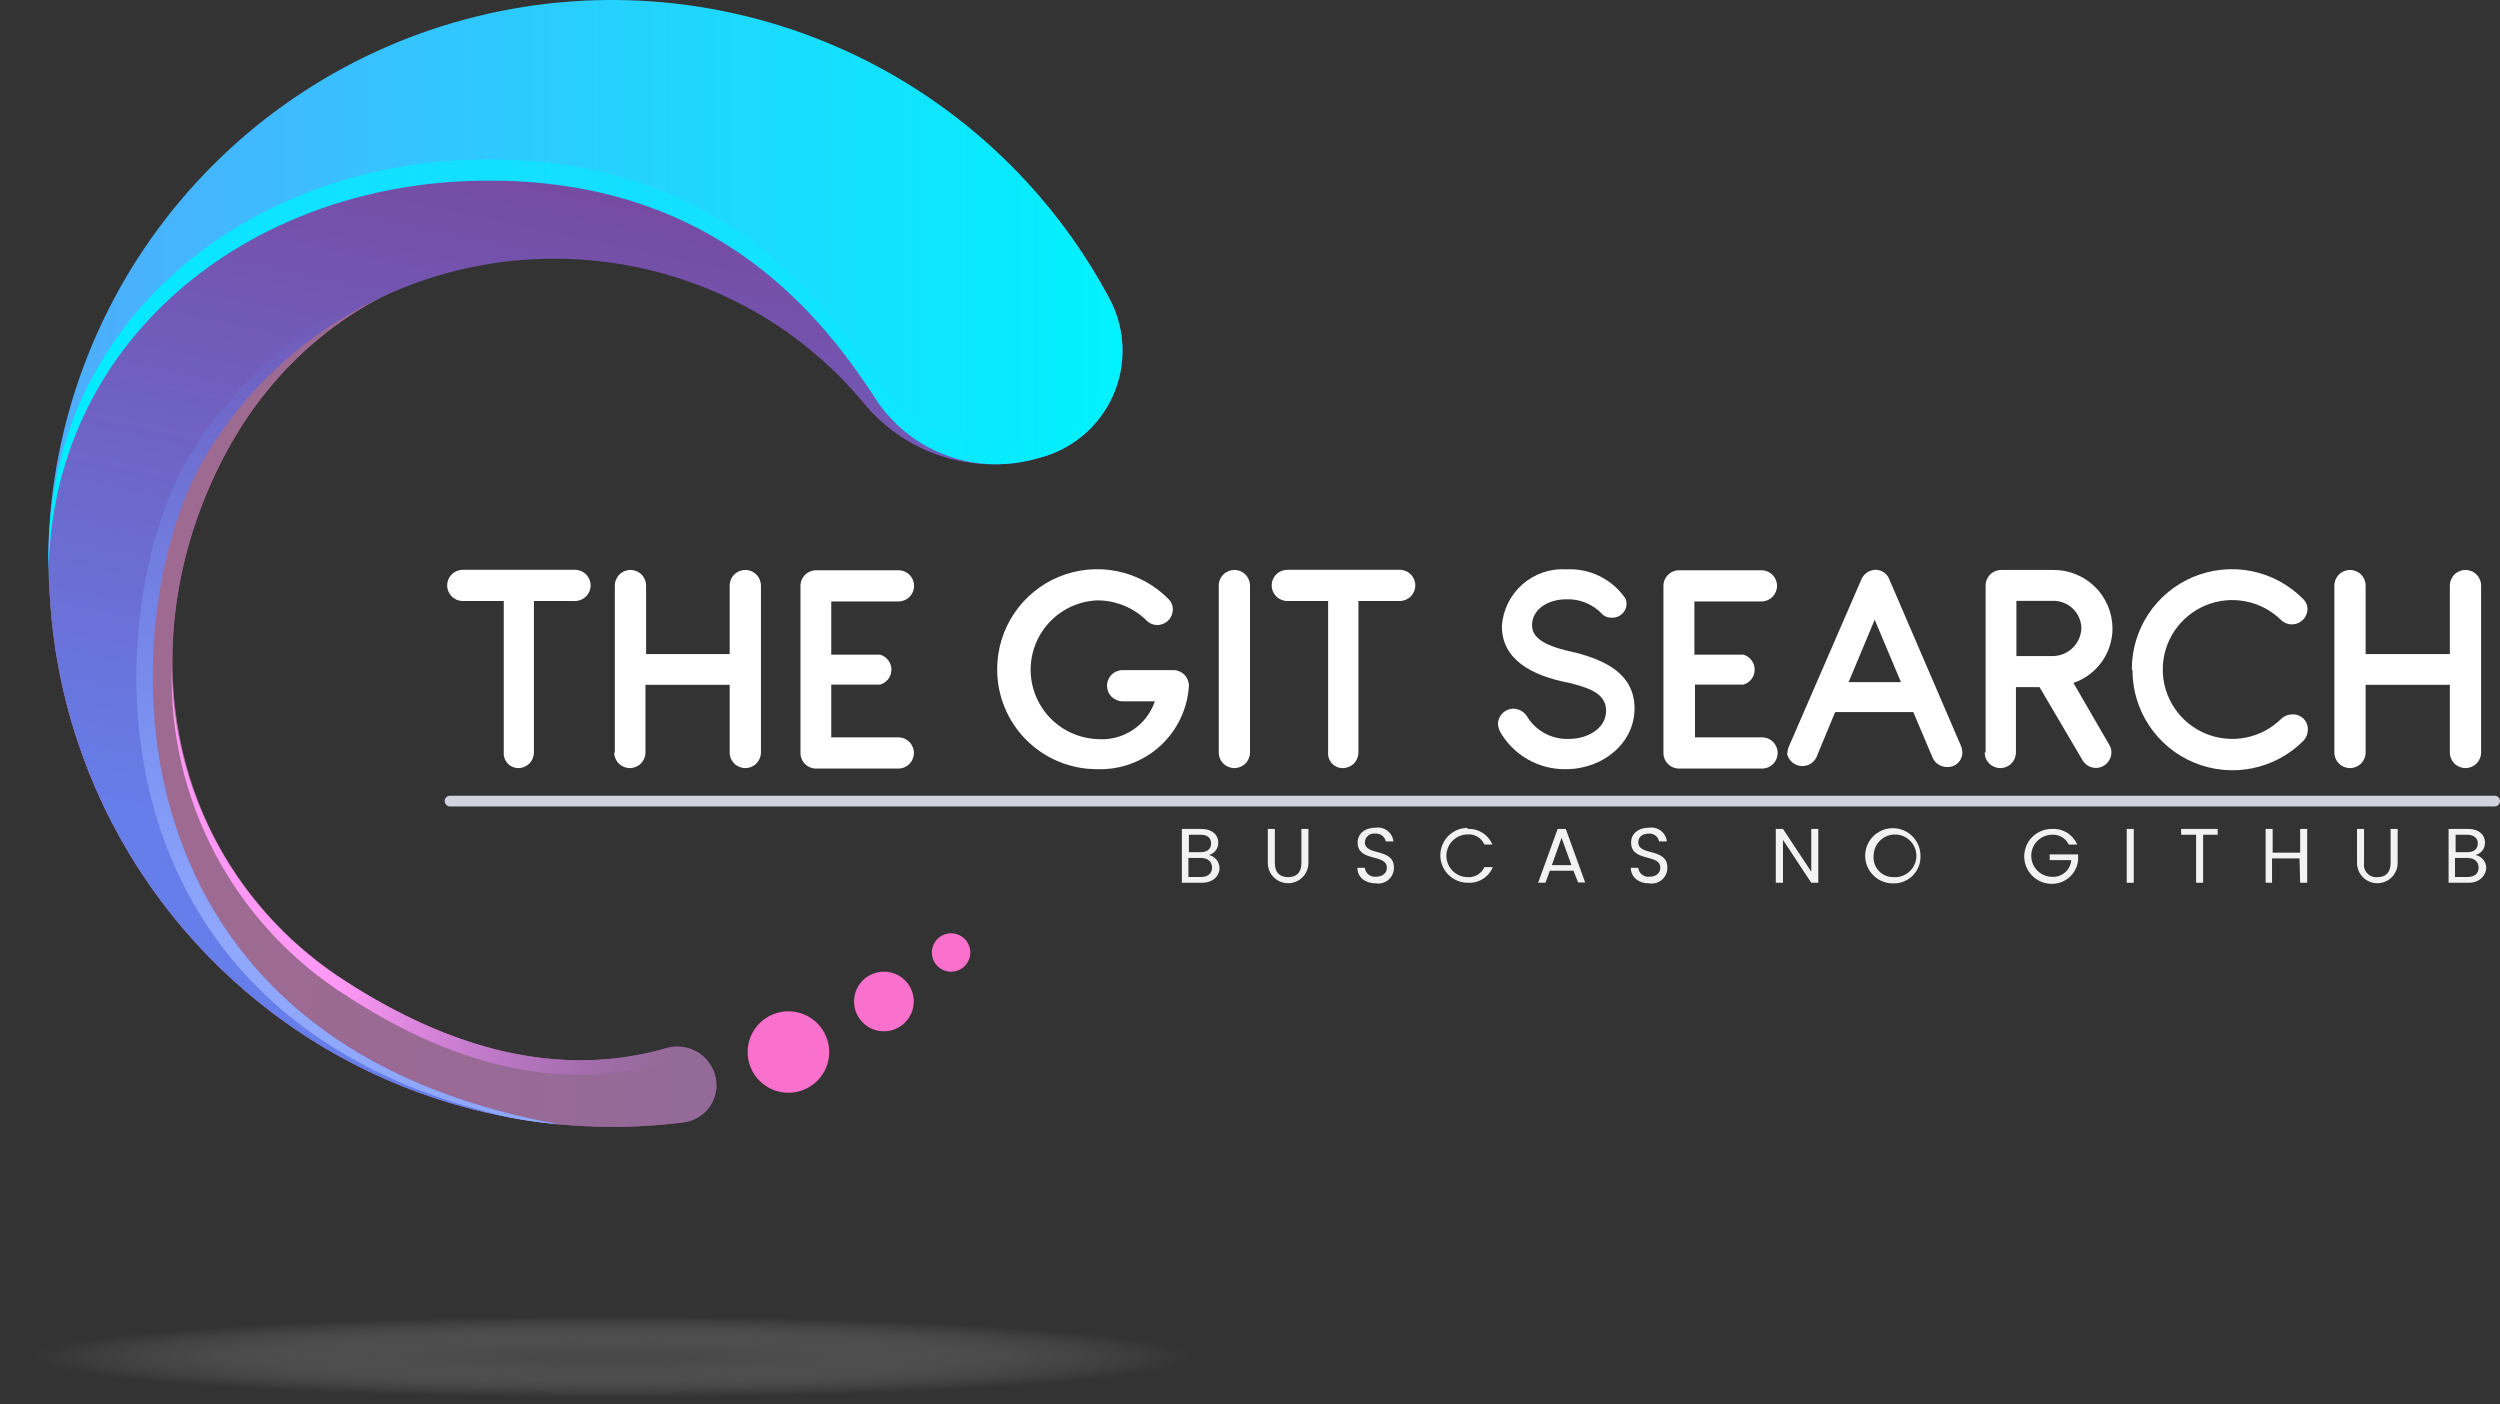 <svg width="730" height="410" viewBox="0 0 730 410" fill="none" xmlns="http://www.w3.org/2000/svg">
<rect x="0" y="0" width="730" height="410" fill="#333333" stroke="none"/>
<path d="M350.992 257.766H345.106V242.049H350.763C354.048 242.049 355.737 243.872 355.737 246.058C355.752 246.878 355.491 247.68 354.994 248.333C354.497 248.986 353.794 249.452 352.999 249.657C353.88 249.854 354.668 250.345 355.232 251.049C355.796 251.753 356.103 252.628 356.102 253.529C356.102 255.716 354.231 257.766 350.992 257.766ZM350.581 243.735H347.159V248.837H350.627C352.543 248.837 353.638 247.881 353.638 246.286C353.638 244.692 352.588 243.735 350.581 243.735ZM350.581 250.523H347.022V256.081H350.672C352.68 256.081 353.912 255.078 353.912 253.347C353.912 251.616 352.725 250.523 350.718 250.523H350.581Z" fill="#f2f2f2"/>
<path d="M370.2 242.049H372.253V251.981C372.253 254.896 373.804 256.126 376.131 256.126C378.458 256.126 380.009 254.896 380.009 251.981V242.049H382.062V251.981C382.062 253.551 381.437 255.058 380.325 256.168C379.213 257.279 377.704 257.903 376.131 257.903C374.558 257.903 373.049 257.279 371.937 256.168C370.825 255.058 370.2 253.551 370.2 251.981V242.049Z" fill="#f2f2f2"/>
<path d="M401.82 257.948C398.626 257.948 396.391 256.172 396.345 253.393H398.535C398.574 253.781 398.691 254.157 398.879 254.499C399.067 254.842 399.321 255.143 399.628 255.385C399.934 255.627 400.286 255.805 400.662 255.909C401.039 256.013 401.433 256.04 401.82 255.99C403.782 255.99 404.968 254.896 404.968 253.393C404.968 249.156 396.436 251.844 396.436 246.013C396.436 243.416 398.535 241.685 401.683 241.685C402.29 241.596 402.908 241.629 403.502 241.784C404.095 241.939 404.651 242.211 405.137 242.586C405.623 242.96 406.028 243.428 406.328 243.962C406.628 244.496 406.817 245.085 406.884 245.694H404.649C404.506 245.007 404.116 244.396 403.553 243.976C402.99 243.556 402.292 243.357 401.592 243.416C401.219 243.358 400.838 243.379 400.474 243.48C400.111 243.58 399.773 243.757 399.483 243.999C399.194 244.241 398.96 244.541 398.796 244.881C398.632 245.22 398.543 245.591 398.535 245.967C398.535 250.022 407.021 247.471 407.021 253.302C407.041 253.965 406.915 254.625 406.653 255.235C406.391 255.845 405.998 256.39 405.503 256.833C405.007 257.276 404.421 257.605 403.785 257.797C403.149 257.99 402.478 258.042 401.82 257.948Z" fill="#f2f2f2"/>
<path d="M428.463 242.049C430.004 241.952 431.536 242.339 432.846 243.157C434.155 243.974 435.175 245.179 435.763 246.605H433.436C433.034 245.674 432.353 244.89 431.488 244.36C430.622 243.83 429.613 243.58 428.6 243.644C426.942 243.644 425.352 244.301 424.18 245.472C423.008 246.642 422.349 248.23 422.349 249.885C422.349 251.54 423.008 253.128 424.18 254.298C425.352 255.469 426.942 256.126 428.6 256.126C429.607 256.187 430.609 255.941 431.473 255.421C432.337 254.9 433.021 254.129 433.436 253.211H435.9C435.312 254.636 434.292 255.842 432.983 256.659C431.673 257.476 430.141 257.863 428.6 257.766C426.47 257.766 424.428 256.921 422.922 255.418C421.416 253.914 420.57 251.875 420.57 249.748C420.57 247.622 421.416 245.583 422.922 244.079C424.428 242.575 426.47 241.731 428.6 241.731L428.463 242.049Z" fill="#f2f2f2"/>
<path d="M459.446 254.258H452.556L451.279 257.766H449.134L454.838 242.049H457.21L462.868 257.675H460.814L459.446 254.258ZM455.978 244.646L453.149 252.618H458.853L455.978 244.646Z" fill="#f2f2f2"/>
<path d="M481.664 257.948C478.47 257.948 476.234 256.172 476.189 253.393H478.379C478.418 253.781 478.535 254.157 478.723 254.499C478.91 254.842 479.165 255.143 479.471 255.385C479.778 255.627 480.129 255.805 480.506 255.909C480.883 256.013 481.276 256.04 481.664 255.99C483.626 255.99 484.812 254.896 484.812 253.393C484.812 249.156 476.28 251.844 476.28 246.013C476.28 243.416 478.379 241.685 481.527 241.685C482.134 241.596 482.752 241.629 483.346 241.784C483.939 241.939 484.495 242.211 484.981 242.586C485.466 242.96 485.871 243.428 486.171 243.962C486.472 244.496 486.661 245.085 486.728 245.694H484.447C484.324 245.006 483.946 244.389 483.387 243.967C482.829 243.545 482.132 243.348 481.435 243.416C479.702 243.416 478.379 244.282 478.379 245.967C478.379 250.022 486.865 247.471 486.865 253.302C486.885 253.965 486.759 254.625 486.497 255.235C486.235 255.845 485.842 256.39 485.347 256.833C484.851 257.276 484.265 257.605 483.629 257.797C482.993 257.99 482.322 258.042 481.664 257.948Z" fill="#f2f2f2"/>
<path d="M530.94 242.049V257.766H528.887L520.629 245.238V257.766H518.53V242.049H520.629L528.887 254.532V242.049H530.94Z" fill="#f2f2f2"/>
<path d="M552.884 257.948C551.28 257.985 549.701 257.543 548.349 256.679C546.997 255.815 545.934 254.569 545.295 253.099C544.655 251.629 544.469 250.003 544.76 248.427C545.05 246.851 545.805 245.397 546.927 244.251C548.048 243.105 549.487 242.319 551.058 241.993C552.629 241.666 554.262 241.815 555.749 242.42C557.235 243.024 558.507 244.057 559.403 245.387C560.298 246.717 560.777 248.283 560.777 249.885C560.821 250.94 560.648 251.993 560.269 252.979C559.891 253.965 559.314 254.863 558.575 255.619C557.835 256.374 556.949 256.97 555.971 257.371C554.992 257.771 553.942 257.968 552.884 257.948ZM552.884 256.126C554.136 256.218 555.386 255.931 556.472 255.303C557.558 254.675 558.43 253.735 558.974 252.606C559.518 251.477 559.708 250.21 559.521 248.971C559.334 247.732 558.778 246.578 557.925 245.659C557.071 244.74 555.961 244.099 554.738 243.819C553.514 243.538 552.235 243.633 551.066 244.089C549.897 244.544 548.893 245.341 548.183 246.375C547.474 247.409 547.093 248.632 547.09 249.885C547.02 250.684 547.118 251.488 547.378 252.247C547.638 253.005 548.055 253.701 548.601 254.289C549.147 254.877 549.81 255.344 550.548 255.661C551.285 255.977 552.081 256.136 552.884 256.126Z" fill="#f2f2f2"/>
<path d="M606.538 246.605H604.074C603.645 245.71 602.963 244.961 602.111 244.451C601.259 243.941 600.276 243.692 599.283 243.735C597.65 243.735 596.083 244.383 594.928 245.536C593.773 246.69 593.124 248.254 593.124 249.885C593.124 251.516 593.773 253.08 594.928 254.234C596.083 255.387 597.65 256.035 599.283 256.035C600.658 256.098 602.003 255.625 603.033 254.715C604.064 253.805 604.699 252.53 604.804 251.161H598.508V249.475H606.812V251.07C606.65 252.995 605.766 254.788 604.336 256.089C602.906 257.39 601.036 258.103 599.101 258.085C596.971 258.085 594.929 257.24 593.423 255.737C591.917 254.233 591.071 252.194 591.071 250.067C591.071 247.941 591.917 245.901 593.423 244.398C594.929 242.894 596.971 242.05 599.101 242.05C600.661 241.944 602.215 242.326 603.548 243.142C604.88 243.958 605.926 245.169 606.538 246.605Z" fill="#f2f2f2"/>
<path d="M621.003 242.049H623.057V257.766H621.003V242.049Z" fill="#f2f2f2"/>
<path d="M636.879 242.049H647.555V243.735H643.312V257.766H641.259V243.735H636.924L636.879 242.049Z" fill="#f2f2f2"/>
<path d="M671.463 250.659H663.433V257.766H661.562V242.049H663.616V248.974H671.646V242.049H673.699V257.766H671.646L671.463 250.659Z" fill="#f2f2f2"/>
<path d="M688.251 242.049H690.304V251.981C690.218 252.525 690.257 253.082 690.42 253.608C690.583 254.135 690.865 254.617 691.245 255.018C691.624 255.418 692.09 255.726 692.607 255.919C693.124 256.111 693.679 256.182 694.228 256.126C696.509 256.126 698.061 254.896 698.061 251.981V242.049H700.114V251.981C700.114 253.551 699.489 255.058 698.377 256.168C697.264 257.279 695.756 257.903 694.183 257.903C692.609 257.903 691.101 257.279 689.989 256.168C688.876 255.058 688.251 253.551 688.251 251.981V242.049Z" fill="#f2f2f2"/>
<path d="M720.875 257.766H714.989V242.049H720.647C723.977 242.049 725.62 243.872 725.62 246.058C725.636 246.878 725.374 247.68 724.877 248.333C724.38 248.986 723.678 249.452 722.882 249.657C723.767 249.846 724.56 250.335 725.125 251.041C725.691 251.747 725.994 252.626 725.985 253.529C725.848 255.716 723.977 257.766 720.875 257.766ZM720.464 243.735H717.042V248.837H720.51C722.426 248.837 723.521 247.881 723.521 246.286C723.521 244.692 722.335 243.735 720.327 243.735H720.464ZM720.464 250.523H716.86V256.081H720.51C722.563 256.081 723.749 255.078 723.749 253.347C723.749 251.616 722.517 250.523 720.51 250.523H720.464Z" fill="#f2f2f2"/>
<path d="M728.449 232.346H131.4C130.988 232.346 130.594 232.509 130.303 232.8C130.012 233.09 129.849 233.484 129.849 233.895C129.848 234.31 130.01 234.709 130.3 235.007C130.59 235.304 130.984 235.478 131.4 235.489H728.449C728.864 235.478 729.259 235.304 729.549 235.007C729.838 234.709 730 234.31 730 233.895C730 233.484 729.837 233.09 729.546 232.8C729.255 232.509 728.86 232.346 728.449 232.346Z" fill="#D3D3DD"/>
<path d="M147.096 219.727V175.493H135.142C133.932 175.493 132.771 175.013 131.916 174.159C131.06 173.304 130.579 172.146 130.579 170.937C130.579 169.729 131.06 168.57 131.916 167.716C132.771 166.862 133.932 166.382 135.142 166.382H167.901C169.111 166.382 170.271 166.862 171.127 167.716C171.982 168.57 172.463 169.729 172.463 170.937C172.463 172.146 171.982 173.304 171.127 174.159C170.271 175.013 169.111 175.493 167.901 175.493H155.901V219.727C155.901 220.936 155.42 222.094 154.565 222.949C153.709 223.803 152.549 224.283 151.339 224.283C150.755 224.278 150.18 224.154 149.646 223.919C149.112 223.684 148.632 223.343 148.235 222.917C147.838 222.491 147.532 221.988 147.336 221.439C147.14 220.891 147.058 220.308 147.096 219.727Z" fill="#ffffff"/>
<path d="M179.532 219.727V170.983C179.532 169.775 180.013 168.616 180.869 167.762C181.724 166.907 182.885 166.427 184.095 166.427C185.305 166.427 186.465 166.907 187.321 167.762C188.177 168.616 188.657 169.775 188.657 170.983V190.982H213.067V170.983C213.067 169.775 213.547 168.616 214.403 167.762C215.259 166.907 216.419 166.427 217.629 166.427C218.839 166.427 220 166.907 220.855 167.762C221.711 168.616 222.192 169.775 222.192 170.983V219.727C222.192 220.936 221.711 222.094 220.855 222.949C220 223.803 218.839 224.283 217.629 224.283C216.419 224.283 215.259 223.803 214.403 222.949C213.547 222.094 213.067 220.936 213.067 219.727V199.956H188.475V219.727C188.475 220.936 187.994 222.094 187.139 222.949C186.283 223.803 185.122 224.283 183.912 224.283C182.702 224.283 181.542 223.803 180.686 222.949C179.831 222.094 179.35 220.936 179.35 219.727H179.532Z" fill="#ffffff"/>
<path d="M233.739 219.682V171.074C233.739 169.866 234.22 168.707 235.075 167.853C235.931 166.998 237.091 166.518 238.301 166.518H262.346C263.556 166.518 264.716 166.998 265.572 167.853C266.428 168.707 266.908 169.866 266.908 171.074C266.908 172.282 266.428 173.441 265.572 174.295C264.716 175.15 263.556 175.63 262.346 175.63H242.727V191.164H257.008C257.955 191.44 258.788 192.015 259.38 192.804C259.973 193.593 260.293 194.552 260.293 195.537C260.293 196.523 259.973 197.482 259.38 198.271C258.788 199.059 257.955 199.635 257.008 199.911H242.727V215.308H262.3C263.51 215.308 264.671 215.788 265.526 216.643C266.382 217.497 266.863 218.656 266.863 219.864C266.866 221.019 266.429 222.132 265.641 222.978C264.854 223.823 263.773 224.339 262.62 224.42H237.891C236.721 224.315 235.637 223.764 234.863 222.882C234.09 221.999 233.687 220.853 233.739 219.682Z" fill="#ffffff"/>
<path d="M291.18 195.492C291.154 189.7 292.855 184.033 296.068 179.211C299.28 174.389 303.858 170.631 309.218 168.417C314.577 166.204 320.476 165.634 326.161 166.78C331.846 167.927 337.061 170.738 341.14 174.855C341.563 175.252 341.899 175.732 342.127 176.265C342.354 176.799 342.469 177.373 342.463 177.953C342.463 179.161 341.982 180.32 341.127 181.174C340.271 182.028 339.111 182.508 337.9 182.508C337.332 182.509 336.768 182.396 336.244 182.177C335.719 181.958 335.243 181.637 334.844 181.233C332.929 179.336 330.657 177.836 328.159 176.819C325.661 175.803 322.987 175.29 320.289 175.311C315.077 175.558 310.16 177.799 306.559 181.569C302.957 185.34 300.948 190.35 300.948 195.56C300.948 200.77 302.957 205.78 306.559 209.551C310.16 213.321 315.077 215.563 320.289 215.81C323.94 216.135 327.595 215.225 330.665 213.225C333.736 211.225 336.043 208.253 337.216 204.785H327.817C326.607 204.785 325.447 204.305 324.591 203.451C323.736 202.596 323.255 201.438 323.255 200.23C323.255 199.021 323.736 197.863 324.591 197.008C325.447 196.154 326.607 195.674 327.817 195.674H342.6C343.81 195.674 344.97 196.154 345.826 197.008C346.682 197.863 347.162 199.021 347.162 200.23C346.762 206.985 343.731 213.315 338.718 217.869C333.706 222.423 327.108 224.84 320.335 224.602C316.505 224.608 312.711 223.859 309.171 222.398C305.631 220.937 302.415 218.793 299.706 216.089C296.998 213.385 294.85 210.173 293.387 206.639C291.924 203.104 291.174 199.316 291.18 195.492Z" fill="#ffffff"/>
<path d="M355.875 219.727V170.983C355.875 169.775 356.356 168.616 357.211 167.762C358.067 166.907 359.227 166.427 360.438 166.427C361.648 166.427 362.808 166.907 363.664 167.762C364.519 168.616 365 169.775 365 170.983V219.727C365 220.936 364.519 222.094 363.664 222.949C362.808 223.803 361.648 224.283 360.438 224.283C359.227 224.283 358.067 223.803 357.211 222.949C356.356 222.094 355.875 220.936 355.875 219.727Z" fill="#ffffff"/>
<path d="M387.811 219.727V175.493H375.903C374.693 175.493 373.532 175.013 372.677 174.159C371.821 173.304 371.34 172.146 371.34 170.937C371.34 169.729 371.821 168.57 372.677 167.716C373.532 166.862 374.693 166.382 375.903 166.382H408.707C409.917 166.382 411.078 166.862 411.933 167.716C412.789 168.57 413.27 169.729 413.27 170.937C413.27 172.146 412.789 173.304 411.933 174.159C411.078 175.013 409.917 175.493 408.707 175.493H396.662V219.727C396.662 220.936 396.181 222.094 395.326 222.949C394.47 223.803 393.31 224.283 392.1 224.283C391.511 224.291 390.927 224.176 390.384 223.947C389.842 223.717 389.354 223.377 388.95 222.948C388.547 222.52 388.237 222.012 388.041 221.458C387.845 220.903 387.767 220.314 387.811 219.727Z" fill="#ffffff"/>
<path d="M438 213.623C437.626 212.855 437.424 212.016 437.407 211.163C437.488 210.011 438.005 208.932 438.852 208.146C439.699 207.359 440.813 206.923 441.97 206.926C442.833 206.964 443.671 207.229 444.4 207.692C445.129 208.156 445.723 208.803 446.122 209.568C447.418 211.556 449.211 213.172 451.323 214.259C453.435 215.345 455.793 215.864 458.167 215.764C463.459 215.764 468.98 212.803 468.98 207.518C468.98 202.234 463.368 200.731 458.258 199.409C447.126 197.314 438.548 192.531 438.548 182.827C438.699 180.496 439.308 178.218 440.342 176.123C441.376 174.027 442.813 172.156 444.571 170.616C446.33 169.076 448.376 167.897 450.591 167.147C452.806 166.397 455.148 166.09 457.482 166.245C460.793 166.086 464.091 166.767 467.067 168.225C470.043 169.683 472.6 171.87 474.501 174.582C474.804 175.108 474.961 175.706 474.957 176.313C474.951 176.855 474.837 177.391 474.623 177.889C474.408 178.387 474.096 178.838 473.706 179.215C473.315 179.592 472.854 179.888 472.348 180.086C471.842 180.284 471.302 180.379 470.759 180.367C469.792 180.427 468.836 180.136 468.067 179.547C466.731 178.053 465.082 176.87 463.237 176.083C461.392 175.296 459.396 174.923 457.391 174.992C452.007 174.992 447.399 177.862 447.354 182.554C447.308 187.246 453.422 189.159 460.448 190.663C468.889 192.941 477.284 196.858 477.284 206.881C477.284 216.903 468.159 224.602 457.209 224.602C453.315 224.659 449.478 223.67 446.099 221.739C442.719 219.807 439.922 217.004 438 213.623Z" fill="#ffffff"/>
<path d="M485.723 219.682V171.074C485.723 169.866 486.203 168.707 487.059 167.853C487.915 166.998 489.075 166.518 490.285 166.518H514.33C515.54 166.518 516.7 166.998 517.556 167.853C518.411 168.707 518.892 169.866 518.892 171.074C518.892 172.282 518.411 173.441 517.556 174.295C516.7 175.15 515.54 175.63 514.33 175.63H494.757V191.164H509.083C510.03 191.44 510.863 192.015 511.455 192.804C512.048 193.593 512.368 194.552 512.368 195.537C512.368 196.523 512.048 197.482 511.455 198.271C510.863 199.059 510.03 199.635 509.083 199.911H494.939V215.308H514.512C515.722 215.308 516.883 215.788 517.738 216.643C518.594 217.497 519.075 218.656 519.075 219.864C519.077 221.019 518.641 222.132 517.853 222.978C517.065 223.823 515.985 224.339 514.832 224.42H490.24C489.629 224.414 489.025 224.286 488.465 224.043C487.904 223.8 487.398 223.447 486.977 223.005C486.556 222.563 486.228 222.041 486.012 221.471C485.797 220.9 485.698 220.291 485.723 219.682Z" fill="#ffffff"/>
<path d="M521.952 219.91C521.942 219.2 522.098 218.498 522.408 217.86L543.532 169.161C543.875 168.351 544.445 167.658 545.174 167.165C545.903 166.672 546.759 166.4 547.638 166.382C548.506 166.378 549.354 166.638 550.071 167.126C550.788 167.614 551.34 168.308 551.653 169.115L572.55 217.677C572.835 218.324 572.99 219.021 573.006 219.727C573.008 220.312 572.888 220.89 572.655 221.426C572.422 221.962 572.081 222.444 571.652 222.842C571.224 223.24 570.718 223.545 570.166 223.738C569.613 223.931 569.027 224.008 568.443 223.964C567.574 223.953 566.725 223.695 565.997 223.219C565.27 222.742 564.694 222.068 564.337 221.276L558.68 207.928H535.867L530.347 221.231C529.9 222.093 529.19 222.79 528.319 223.221C527.448 223.652 526.462 223.794 525.505 223.626C524.547 223.458 523.669 222.99 522.997 222.288C522.325 221.587 521.895 220.69 521.769 219.727L521.952 219.91ZM555.075 199.182L547.41 180.96L539.791 199.182H555.075Z" fill="#ffffff"/>
<path d="M579.8 219.727V170.983C579.8 169.775 580.281 168.616 581.137 167.762C581.992 166.907 583.153 166.427 584.363 166.427H599.465C601.729 166.397 603.977 166.815 606.079 167.657C608.18 168.498 610.095 169.747 611.711 171.331C613.327 172.915 614.613 174.803 615.494 176.885C616.376 178.968 616.836 181.204 616.848 183.465C616.855 186.98 615.758 190.408 613.712 193.268C611.666 196.128 608.774 198.276 605.442 199.41L615.935 217.541C616.331 218.184 616.537 218.927 616.529 219.682C616.529 220.89 616.048 222.049 615.192 222.903C614.337 223.757 613.176 224.237 611.966 224.237C611.178 224.225 610.406 224.008 609.726 223.609C609.047 223.21 608.482 222.641 608.088 221.96L595.541 200.64H588.652V219.727C588.652 220.936 588.171 222.094 587.315 222.949C586.46 223.803 585.299 224.283 584.089 224.283C582.879 224.283 581.719 223.803 580.863 222.949C580.007 222.094 579.527 220.936 579.527 219.727H579.8ZM599.419 191.574C601.595 191.552 603.679 190.691 605.234 189.172C606.79 187.652 607.698 185.591 607.769 183.42C607.745 182.345 607.509 181.285 607.073 180.302C606.638 179.318 606.012 178.431 605.232 177.69C604.452 176.949 603.532 176.369 602.527 175.984C601.522 175.6 600.45 175.417 599.373 175.447H588.789V191.574H599.419Z" fill="#ffffff"/>
<path d="M622.505 195.492C622.479 189.7 624.18 184.033 627.393 179.211C630.605 174.389 635.183 170.631 640.542 168.417C645.902 166.204 651.801 165.634 657.486 166.78C663.171 167.927 668.386 170.738 672.465 174.855C672.888 175.252 673.224 175.732 673.452 176.265C673.679 176.799 673.794 177.373 673.788 177.953C673.752 178.818 673.47 179.654 672.975 180.365C672.48 181.075 671.792 181.63 670.993 181.965C670.194 182.299 669.315 182.4 668.461 182.254C667.606 182.108 666.811 181.722 666.168 181.142C663.327 178.311 659.71 176.385 655.772 175.606C651.835 174.827 647.755 175.231 644.048 176.767C640.34 178.302 637.172 180.901 634.943 184.234C632.714 187.566 631.524 191.484 631.524 195.492C631.524 199.499 632.714 203.417 634.943 206.75C637.172 210.083 640.34 212.681 644.048 214.217C647.755 215.752 651.835 216.156 655.772 215.378C659.71 214.599 663.327 212.672 666.168 209.842C667.021 209.044 668.148 208.604 669.317 208.612C669.926 208.571 670.537 208.662 671.109 208.876C671.681 209.091 672.2 209.425 672.632 209.857C673.064 210.288 673.399 210.806 673.614 211.377C673.829 211.948 673.919 212.559 673.879 213.167C673.874 214.34 673.417 215.466 672.602 216.311C668.523 220.409 663.317 223.206 657.643 224.344C651.97 225.483 646.086 224.913 640.738 222.707C635.389 220.501 630.818 216.758 627.605 211.953C624.391 207.148 622.68 201.497 622.688 195.72L622.505 195.492Z" fill="#ffffff"/>
<path d="M681.639 219.727V170.983C681.639 169.775 682.12 168.616 682.976 167.762C683.831 166.907 684.992 166.427 686.202 166.427C687.412 166.427 688.572 166.907 689.428 167.762C690.284 168.616 690.764 169.775 690.764 170.983V190.982H715.356V170.983C715.356 169.775 715.837 168.616 716.692 167.762C717.548 166.907 718.709 166.427 719.919 166.427C721.129 166.427 722.289 166.907 723.145 167.762C724 168.616 724.481 169.775 724.481 170.983V219.727C724.481 220.936 724 222.094 723.145 222.949C722.289 223.803 721.129 224.283 719.919 224.283C718.709 224.283 717.548 223.803 716.692 222.949C715.837 222.094 715.356 220.936 715.356 219.727V199.956H690.764V219.727C690.764 220.936 690.284 222.094 689.428 222.949C688.572 223.803 687.412 224.283 686.202 224.283C684.992 224.283 683.831 223.803 682.976 222.949C682.12 222.094 681.639 220.936 681.639 219.727Z" fill="#ffffff"/>
<path style="mix-blend-mode:multiply" opacity="0.4" d="M178.622 410C277.272 410 357.244 403.535 357.244 395.559C357.244 387.583 277.272 381.118 178.622 381.118C79.972 381.118 0 387.583 0 395.559C0 403.535 79.972 410 178.622 410Z" fill="url(#paint0_radial_14_4182)"/>
<path d="M194.638 306.055C162.974 315.166 131.265 306.055 101.153 286.694C48.273 252.527 36.73 186.472 66.204 131.805C97.275 74.451 166.579 58.415 222.378 91.99C233.698 98.747 243.788 107.373 252.217 117.501C258.028 124.624 265.738 129.961 274.457 132.895C283.176 135.829 292.548 136.241 301.492 134.083L303.043 133.673C307.827 132.506 312.28 130.263 316.064 127.117C319.848 123.97 322.863 120.003 324.878 115.517C326.894 111.031 327.857 106.144 327.694 101.23C327.531 96.316 326.247 91.504 323.939 87.161C309.778 60.749 288.654 38.705 262.853 23.414C237.051 8.123 207.554 0.165 177.55 0.403C147.547 0.64 118.179 9.063 92.624 24.761C67.068 40.458 46.297 62.833 32.556 89.466C18.815 116.098 12.628 145.975 14.664 175.864C16.699 205.754 26.88 234.519 44.105 259.049C61.33 283.579 84.944 302.941 112.392 315.039C139.841 327.138 170.08 331.514 199.839 327.694C201.314 327.477 202.729 326.961 203.997 326.178C205.265 325.396 206.36 324.363 207.215 323.143C208.069 321.923 208.665 320.542 208.966 319.084C209.267 317.627 209.266 316.123 208.964 314.665C208.643 313.131 208.008 311.68 207.099 310.402C206.19 309.125 205.027 308.048 203.682 307.24C202.338 306.432 200.84 305.909 199.284 305.706C197.728 305.502 196.146 305.621 194.638 306.055Z" fill="url(#paint1_linear_14_4182)"/>
<path style="mix-blend-mode:multiply" opacity="0.6" d="M194.638 306.055C162.974 315.166 131.265 306.055 101.153 286.694C48.273 252.527 36.73 186.472 66.204 131.805C97.275 74.451 166.579 58.415 222.378 91.99C233.698 98.747 243.788 107.373 252.217 117.501C258.028 124.624 265.738 129.961 274.457 132.895C283.176 135.829 292.548 136.241 301.492 134.083L303.043 133.673C307.827 132.506 312.28 130.263 316.064 127.117C319.848 123.97 322.863 120.003 324.878 115.517C326.894 111.031 327.857 106.144 327.694 101.23C327.531 96.316 326.247 91.504 323.939 87.161C309.778 60.749 288.654 38.705 262.853 23.414C237.051 8.123 207.554 0.165 177.55 0.403C147.547 0.64 118.179 9.063 92.624 24.761C67.068 40.458 46.297 62.833 32.556 89.466C18.815 116.098 12.628 145.975 14.664 175.864C16.699 205.754 26.88 234.519 44.105 259.049C61.33 283.579 84.944 302.941 112.392 315.039C139.841 327.138 170.08 331.514 199.839 327.694C201.314 327.477 202.729 326.961 203.997 326.178C205.265 325.396 206.36 324.363 207.215 323.143C208.069 321.923 208.665 320.542 208.966 319.084C209.267 317.627 209.266 316.123 208.964 314.665C208.643 313.131 208.008 311.68 207.099 310.402C206.19 309.125 205.027 308.048 203.682 307.24C202.338 306.432 200.84 305.909 199.284 305.706C197.728 305.502 196.146 305.621 194.638 306.055Z" fill="url(#paint2_linear_14_4182)"/>
<path d="M60.314 132.716C76.502 105.974 102.618 86.703 132.973 79.1C163.328 71.497 195.461 76.179 222.374 92.126C233.694 98.883 243.784 107.509 252.213 117.637C258.023 124.761 265.733 130.098 274.453 133.032C283.172 135.966 292.544 136.378 301.488 134.219L303.039 133.809C307.842 132.648 312.314 130.403 316.113 127.248C319.911 124.092 322.936 120.109 324.953 115.606C326.971 111.102 327.928 106.196 327.752 101.265C327.575 96.334 326.27 91.509 323.935 87.161C310.501 62.112 290.791 40.969 266.729 25.797C242.667 10.626 215.077 1.943 186.651 0.598C158.225 -0.748 129.936 5.29 104.544 18.121C79.153 30.952 57.529 50.138 41.781 73.806C26.034 97.473 16.702 124.814 14.698 153.158C12.693 181.502 18.084 209.88 30.344 235.523C42.604 261.165 61.314 283.195 84.647 299.461C107.98 315.728 135.139 325.675 163.472 328.332C25.046 303.458 33.943 175.857 60.314 132.716Z" fill="url(#paint3_linear_14_4182)"/>
<path style="mix-blend-mode:multiply" opacity="0.6" d="M60.314 132.716C76.502 105.974 102.618 86.703 132.973 79.1C163.328 71.497 195.461 76.179 222.374 92.126C233.694 98.883 243.784 107.509 252.213 117.637C258.023 124.761 265.733 130.098 274.453 133.032C283.172 135.966 292.544 136.378 301.488 134.219L303.039 133.809C307.842 132.648 312.314 130.403 316.113 127.248C319.911 124.092 322.936 120.109 324.953 115.606C326.971 111.102 327.928 106.196 327.752 101.265C327.575 96.334 326.27 91.509 323.935 87.161C310.501 62.112 290.791 40.969 266.729 25.797C242.667 10.626 215.077 1.943 186.651 0.598C158.225 -0.748 129.936 5.29 104.544 18.121C79.153 30.952 57.529 50.138 41.781 73.806C26.034 97.473 16.702 124.814 14.698 153.158C12.693 181.502 18.084 209.88 30.344 235.523C42.604 261.165 61.314 283.195 84.647 299.461C107.98 315.728 135.139 325.675 163.472 328.332C25.046 303.458 33.943 175.857 60.314 132.716Z" fill="url(#paint4_linear_14_4182)"/>
<path d="M137.423 52.766C205.861 50.534 238.346 89.894 255.181 115.678C259.904 123.303 266.948 129.218 275.282 132.554C283.615 135.891 292.8 136.475 301.491 134.22L303.042 133.81C307.844 132.648 312.317 130.403 316.115 127.248C319.914 124.092 322.938 120.11 324.956 115.606C326.973 111.102 327.931 106.196 327.754 101.265C327.578 96.334 326.272 91.509 323.938 87.161C306.445 54.319 278.308 28.375 244.131 13.572C209.953 -1.231 171.756 -4.017 135.787 5.669C99.817 15.355 68.204 36.941 46.116 66.895C24.027 96.85 12.772 133.402 14.19 170.573C12.867 102.65 68.849 54.998 137.423 52.766Z" fill="url(#paint5_linear_14_4182)"/>
<path d="M303.04 127.751L301.488 128.115C292.798 130.37 283.613 129.787 275.279 126.45C266.946 123.113 259.901 117.199 255.179 109.574C238.343 83.835 205.95 44.475 137.421 46.662C68.892 48.848 12.865 96.773 14.233 164.468C14.233 163.512 14.233 162.509 14.233 161.553C14.233 164.559 14.233 167.566 14.233 170.664C12.91 102.741 68.983 55.09 137.421 52.857C205.858 50.625 238.343 89.894 255.179 115.678C259.901 123.303 266.946 129.218 275.279 132.554C283.613 135.891 292.798 136.475 301.488 134.219L303.04 133.809C310.551 131.936 317.14 127.435 321.611 121.124C326.081 114.813 328.136 107.11 327.403 99.415C326.781 106.076 324.103 112.379 319.739 117.455C315.375 122.531 309.539 126.128 303.04 127.751Z" fill="url(#paint6_linear_14_4182)"/>
<path d="M242.13 307.194C242.13 309.546 241.432 311.844 240.123 313.8C238.815 315.755 236.955 317.279 234.779 318.179C232.603 319.079 230.209 319.314 227.899 318.855C225.589 318.397 223.467 317.264 221.802 315.601C220.136 313.939 219.002 311.82 218.543 309.514C218.083 307.207 218.319 304.816 219.22 302.644C220.122 300.471 221.648 298.614 223.606 297.308C225.564 296.001 227.867 295.304 230.222 295.304C233.38 295.304 236.409 296.557 238.642 298.786C240.876 301.016 242.13 304.041 242.13 307.194Z" fill="url(#paint7_linear_14_4182)"/>
<path d="M194.635 306.055C162.971 315.166 131.262 306.055 101.15 286.694C85.561 276.848 72.715 263.23 63.806 247.102C54.896 230.975 50.212 212.862 50.187 194.444C49.547 213.538 53.913 232.467 62.851 249.358C71.79 266.249 84.992 280.517 101.15 290.748C131.262 310.383 162.971 319.494 194.635 310.11C196.158 309.653 197.759 309.519 199.337 309.715C200.915 309.91 202.434 310.432 203.799 311.246C205.164 312.06 206.344 313.149 207.264 314.444C208.184 315.738 208.825 317.21 209.144 318.765C209.417 317.381 209.417 315.958 209.144 314.574C208.815 313.028 208.167 311.567 207.242 310.284C206.316 309.002 205.133 307.925 203.769 307.124C202.404 306.323 200.887 305.814 199.315 305.63C197.742 305.446 196.149 305.591 194.635 306.055Z" fill="url(#paint8_linear_14_4182)"/>
<path d="M266.816 292.434C266.816 294.157 266.303 295.841 265.344 297.273C264.384 298.705 263.021 299.82 261.426 300.477C259.831 301.134 258.076 301.304 256.384 300.964C254.693 300.625 253.14 299.792 251.923 298.57C250.706 297.349 249.88 295.794 249.549 294.103C249.218 292.413 249.397 290.662 250.063 289.073C250.73 287.483 251.854 286.128 253.293 285.177C254.732 284.227 256.422 283.724 258.147 283.733C259.289 283.733 260.42 283.958 261.475 284.396C262.53 284.834 263.487 285.476 264.293 286.284C265.098 287.093 265.736 288.052 266.169 289.108C266.602 290.163 266.822 291.294 266.816 292.434Z" fill="url(#paint9_linear_14_4182)"/>
<path d="M277.718 283.733C280.817 283.733 283.33 281.224 283.33 278.129C283.33 275.035 280.817 272.526 277.718 272.526C274.618 272.526 272.106 275.035 272.106 278.129C272.106 281.224 274.618 283.733 277.718 283.733Z" fill="url(#paint10_linear_14_4182)"/>
<path d="M60.314 132.716C70.727 115.602 85.289 101.382 102.655 91.366C120.022 81.35 139.635 75.862 159.685 75.407C138.827 75.033 118.235 80.129 99.966 90.185C81.696 100.241 66.388 114.906 55.569 132.716C29.791 174.81 20.712 297.4 149.1 326.373C153.663 327.238 158.682 327.922 163.472 328.332C25.046 303.458 33.943 175.857 60.314 132.716Z" fill="url(#paint11_linear_14_4182)"/>
<defs>
<radialGradient id="paint0_radial_14_4182" cx="0" cy="0" r="1" gradientUnits="userSpaceOnUse" gradientTransform="translate(178.622 396.208) scale(169.223 11.828)">
<stop offset="0.11" stop-color="#666666"/>
<stop offset="0.29" stop-color="#7C7C7C" stop-opacity="0.85"/>
<stop offset="0.63" stop-color="#B7B7B7" stop-opacity="0.47"/>
<stop offset="1" stop-color="white" stop-opacity="0"/>
</radialGradient>
<linearGradient id="paint1_linear_14_4182" x1="14.055" y1="164.833" x2="327.589" y2="164.833" gradientUnits="userSpaceOnUse">
<stop stop-color="#FA71CD"/>
<stop offset="1" stop-color="#C471F5"/>
</linearGradient>
<linearGradient id="paint2_linear_14_4182" x1="11727.1" y1="8357.66" x2="11968.3" y2="20950.6" gradientUnits="userSpaceOnUse">
<stop offset="0.11" stop-color="#666666"/>
<stop offset="0.29" stop-color="#7C7C7C" stop-opacity="0.85"/>
<stop offset="0.63" stop-color="#B7B7B7" stop-opacity="0.47"/>
<stop offset="1" stop-color="white" stop-opacity="0"/>
</linearGradient>
<linearGradient id="paint3_linear_14_4182" x1="185.737" y1="57.003" x2="142.611" y2="258.613" gradientUnits="userSpaceOnUse">
<stop stop-color="#764BA2"/>
<stop offset="1" stop-color="#667EEA"/>
</linearGradient>
<linearGradient id="paint4_linear_14_4182" x1="17550.5" y1="8526.28" x2="6116.52" y2="13418.5" gradientUnits="userSpaceOnUse">
<stop offset="0.11" stop-color="#666666"/>
<stop offset="0.29" stop-color="#7C7C7C" stop-opacity="0.85"/>
<stop offset="0.63" stop-color="#B7B7B7" stop-opacity="0.47"/>
<stop offset="1" stop-color="white" stop-opacity="0"/>
</linearGradient>
<linearGradient id="paint5_linear_14_4182" x1="14.053" y1="85.566" x2="327.543" y2="85.566" gradientUnits="userSpaceOnUse">
<stop stop-color="#4FACFE"/>
<stop offset="1" stop-color="#00F2FE"/>
</linearGradient>
<linearGradient id="paint6_linear_14_4182" x1="14.097" y1="108.572" x2="327.54" y2="108.572" gradientUnits="userSpaceOnUse">
<stop stop-color="#00EDFF"/>
<stop offset="1" stop-color="#00F2FE" stop-opacity="0"/>
</linearGradient>
<linearGradient id="paint7_linear_14_4182" x1="1433.42" y1="1835.29" x2="1402.07" y2="1977.99" gradientUnits="userSpaceOnUse">
<stop stop-color="#FA71CD"/>
<stop offset="1" stop-color="#C471F5"/>
</linearGradient>
<linearGradient id="paint8_linear_14_4182" x1="103.841" y1="253.712" x2="201.29" y2="268.424" gradientUnits="userSpaceOnUse">
<stop stop-color="#FF99F5"/>
<stop offset="0.99" stop-color="#C471F5" stop-opacity="0"/>
</linearGradient>
<linearGradient id="paint9_linear_14_4182" x1="1239.87" y1="1363.89" x2="1230.66" y2="1435.07" gradientUnits="userSpaceOnUse">
<stop stop-color="#FA71CD"/>
<stop offset="1" stop-color="#C471F5"/>
</linearGradient>
<linearGradient id="paint10_linear_14_4182" x1="957.653" y1="943.023" x2="951.722" y2="973.284" gradientUnits="userSpaceOnUse">
<stop stop-color="#FA71CD"/>
<stop offset="1" stop-color="#C471F5"/>
</linearGradient>
<linearGradient id="paint11_linear_14_4182" x1="94.898" y1="283.232" x2="138.48" y2="95.468" gradientUnits="userSpaceOnUse">
<stop stop-color="#90A8FC"/>
<stop offset="1" stop-color="#667EEA" stop-opacity="0"/>
</linearGradient>
</defs>
</svg>
